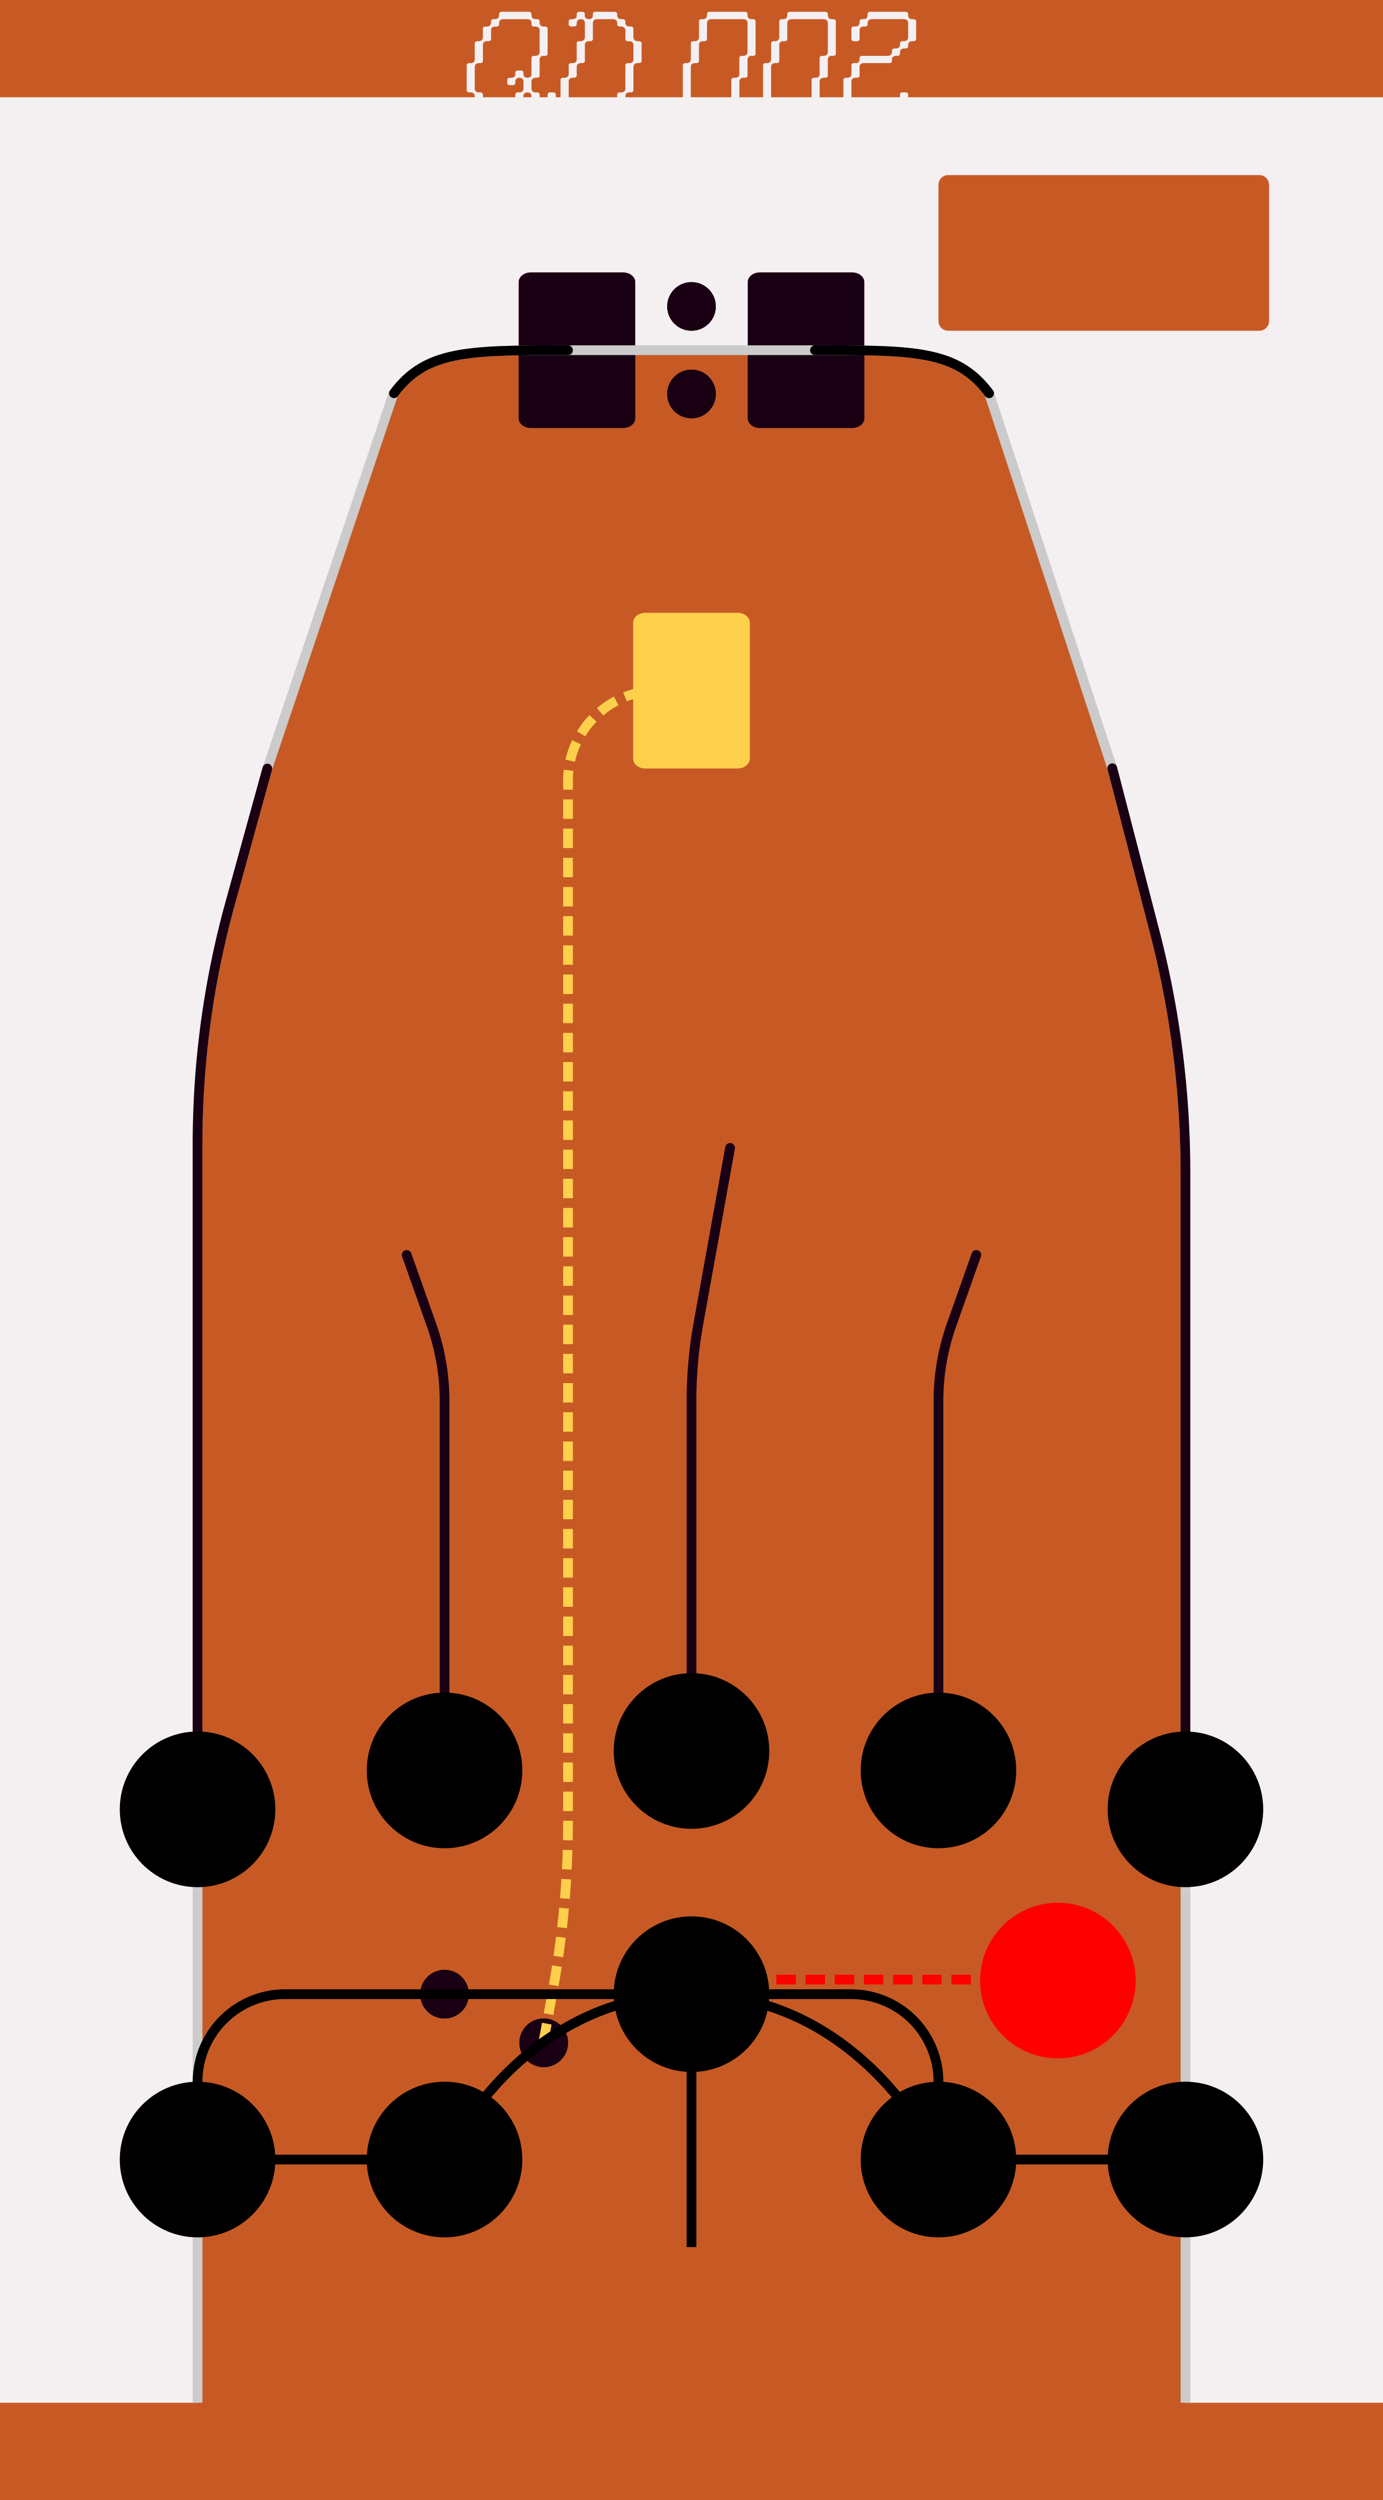 <?xml version="1.0" encoding="UTF-8" standalone="no"?>
<!-- Created with Inkscape (http://www.inkscape.org/) -->

<svg
   width="71.12mm"
   height="128.5mm"
   viewBox="0 0 71.12 128.5"
   version="1.1"
   id="svg1"
   xml:space="preserve"
   inkscape:version="1.4.2 (f4327f4, 2025-05-13)"
   sodipodi:docname="Pilfer.svg"
   xmlns:inkscape="http://www.inkscape.org/namespaces/inkscape"
   xmlns:sodipodi="http://sodipodi.sourceforge.net/DTD/sodipodi-0.dtd"
   xmlns="http://www.w3.org/2000/svg"
   xmlns:svg="http://www.w3.org/2000/svg"><rect x="0" y="0" width="71.12" height="128.5" fill="#333333" stroke="none"/><sodipodi:namedview
     id="namedview1"
     pagecolor="#ffffff"
     bordercolor="#000000"
     borderopacity="0.25"
     inkscape:showpageshadow="2"
     inkscape:pageopacity="0.0"
     inkscape:pagecheckerboard="0"
     inkscape:deskcolor="#d1d1d1"
     inkscape:document-units="mm"
     showgrid="true"
     showguides="true"
     inkscape:zoom="1.4487061"
     inkscape:cx="-60.743862"
     inkscape:cy="294.05551"
     inkscape:window-width="2560"
     inkscape:window-height="1494"
     inkscape:window-x="-11"
     inkscape:window-y="-11"
     inkscape:window-maximized="1"
     inkscape:current-layer="g17"><inkscape:grid
       id="grid1"
       units="mm"
       originx="0"
       originy="0"
       spacingx="1.27"
       spacingy="0.5"
       empcolor="#0099e5"
       empopacity="0.302"
       color="#0099e5"
       opacity="0.149"
       empspacing="4"
       enabled="true"
       visible="true" /></sodipodi:namedview><defs
     id="defs1"><rect
       x="4.8"
       y="0"
       width="71.663"
       height="36.733"
       id="rect8" /><inkscape:path-effect
       effect="fillet_chamfer"
       id="path-effect8"
       is_visible="true"
       lpeversion="1"
       nodesatellites_param="F,0,0,1,0,0.5,0,1 @ F,0,0,1,0,0.5,0,1 @ F,0,0,1,0,0.5,0,1 @ F,0,0,1,0,0.5,0,1"
       radius="0"
       unit="px"
       method="auto"
       mode="F"
       chamfer_steps="1"
       flexible="false"
       use_knot_distance="true"
       apply_no_radius="true"
       apply_with_radius="true"
       only_selected="false"
       hide_knots="false" /><rect
       x="172.8"
       y="54.803"
       width="39.304"
       height="22.677"
       id="rect5" /><inkscape:path-effect
       effect="fillet_chamfer"
       id="path-effect15"
       is_visible="true"
       lpeversion="1"
       nodesatellites_param="F,0,0,1,0,0,0,1 @ F,0,0,1,0,2,0,1 @ F,0,0,1,0,0,0,1"
       radius="0"
       unit="px"
       method="auto"
       mode="F"
       chamfer_steps="1"
       flexible="false"
       use_knot_distance="true"
       apply_no_radius="true"
       apply_with_radius="true"
       only_selected="false"
       hide_knots="false" /><inkscape:path-effect
       effect="fillet_chamfer"
       id="path-effect11"
       is_visible="true"
       lpeversion="1"
       nodesatellites_param="F,0,0,1,0,0,0,1 @ F,0,0,1,0,4.358,0,1 @ F,0,0,1,0,3.073,0,1 @ F,0,0,1,0,4.5,0,1 @ F,0,0,1,0,4.62,0,1 @ F,0,0,1,0,0,0,1"
       radius="0"
       unit="px"
       method="auto"
       mode="F"
       chamfer_steps="1"
       flexible="false"
       use_knot_distance="true"
       apply_no_radius="true"
       apply_with_radius="true"
       only_selected="false"
       hide_knots="false" /><inkscape:path-effect
       effect="fillet_chamfer"
       id="path-effect10"
       is_visible="true"
       lpeversion="1"
       nodesatellites_param="F,0,0,1,0,0,0,1 @ F,0,0,1,0,0,0,1 @ F,0,0,1,0,0,0,1 @ F,0,0,1,0,5.5,0,1 @ F,0,0,1,0,0,0,1 @ F,0,0,1,0,0,0,1"
       radius="0"
       unit="px"
       method="auto"
       mode="F"
       chamfer_steps="1"
       flexible="false"
       use_knot_distance="true"
       apply_no_radius="true"
       apply_with_radius="true"
       only_selected="false"
       hide_knots="false" /><inkscape:path-effect
       effect="fillet_chamfer"
       id="path-effect9"
       is_visible="true"
       lpeversion="1"
       nodesatellites_param="F,0,0,1,0,0,0,1 @ F,0,0,1,0,0,0,1 @ F,0,0,1,0,0,0,1 @ F,0,0,1,0,0,0,1 @ F,0,0,1,0,3.81,0,1 @ F,0,0,1,0,0,0,1"
       radius="0"
       unit="px"
       method="auto"
       mode="F"
       chamfer_steps="1"
       flexible="false"
       use_knot_distance="true"
       apply_no_radius="true"
       apply_with_radius="true"
       only_selected="false"
       hide_knots="false" /><inkscape:path-effect
       effect="fillet_chamfer"
       id="path-effect7"
       is_visible="true"
       lpeversion="1"
       nodesatellites_param="F,0,0,1,0,0.625,0,1 @ F,0,0,1,0,0.625,0,1 @ F,0,0,1,0,0.625,0,1 @ F,0,0,1,0,0.625,0,1"
       radius="0"
       unit="px"
       method="auto"
       mode="F"
       chamfer_steps="1"
       flexible="false"
       use_knot_distance="true"
       apply_no_radius="true"
       apply_with_radius="true"
       only_selected="false"
       hide_knots="false" /><inkscape:path-effect
       effect="fillet_chamfer"
       id="path-effect6"
       is_visible="true"
       lpeversion="1"
       nodesatellites_param="F,0,0,1,0,0.625,0,1 @ F,0,0,1,0,0.625,0,1 @ F,0,0,1,0,0.625,0,1 @ F,0,0,1,0,0.625,0,1"
       radius="0"
       unit="px"
       method="auto"
       mode="F"
       chamfer_steps="1"
       flexible="false"
       use_knot_distance="true"
       apply_no_radius="true"
       apply_with_radius="true"
       only_selected="false"
       hide_knots="false" /><inkscape:path-effect
       effect="fillet_chamfer"
       id="path-effect5"
       is_visible="true"
       lpeversion="1"
       nodesatellites_param="F,0,0,1,0,0.625,0,1 @ F,0,0,1,0,0.625,0,1 @ F,0,0,1,0,0.637,0,1 @ F,0,0,1,0,0.625,0,1"
       radius="0"
       unit="px"
       method="auto"
       mode="F"
       chamfer_steps="1"
       flexible="false"
       use_knot_distance="true"
       apply_no_radius="true"
       apply_with_radius="true"
       only_selected="false"
       hide_knots="false" /><inkscape:path-effect
       effect="fillet_chamfer"
       id="path-effect14"
       is_visible="true"
       lpeversion="1"
       nodesatellites_param="F,0,0,1,0,0,0,1 @ F,0,0,1,0,6.292,0,1 @ F,0,0,1,0,0,0,1"
       radius="0"
       unit="px"
       method="auto"
       mode="F"
       chamfer_steps="1"
       flexible="false"
       use_knot_distance="true"
       apply_no_radius="true"
       apply_with_radius="true"
       only_selected="false"
       hide_knots="false" /><inkscape:path-effect
       effect="fillet_chamfer"
       id="path-effect13"
       is_visible="true"
       lpeversion="1"
       nodesatellites_param="F,0,0,1,0,0,0,1 @ F,0,0,1,0,2,0,1 @ F,0,0,1,0,0,0,1"
       radius="0"
       unit="px"
       method="auto"
       mode="F"
       chamfer_steps="1"
       flexible="false"
       use_knot_distance="true"
       apply_no_radius="true"
       apply_with_radius="true"
       only_selected="false"
       hide_knots="false" /><inkscape:path-effect
       effect="fillet_chamfer"
       id="path-effect12"
       is_visible="true"
       lpeversion="1"
       nodesatellites_param="F,0,0,1,0,0,0,1 @ F,0,0,1,0,4.5,0,1 @ F,0,0,1,0,4.5,0,1 @ F,0,0,1,0,0,0,1"
       radius="0"
       unit="px"
       method="auto"
       mode="F"
       chamfer_steps="1"
       flexible="false"
       use_knot_distance="true"
       apply_no_radius="true"
       apply_with_radius="true"
       only_selected="false"
       hide_knots="false" /><rect
       x="0"
       y="0.019"
       width="93.125"
       height="19.116"
       id="rect10" /><rect
       x="4.198"
       y="67.617"
       width="46.579"
       height="16.471"
       id="rect7" /><linearGradient
       id="linearGradient4"
       x1="0"
       y1="0"
       x2="1"
       y2="0"
       gradientUnits="userSpaceOnUse"
       gradientTransform="matrix(0,-1.557,-1.557,0,20.985,4.14)"><stop
         offset="0.205"
         style="stop-color:#cee6e8;stop-opacity:1;"
         id="stop3" /><stop
         offset="0.499"
         style="stop-color:#6fc3ee;stop-opacity:0;"
         id="stop4" /></linearGradient><linearGradient
       id="_Linear1"
       x1="0"
       y1="0"
       x2="1"
       y2="0"
       gradientUnits="userSpaceOnUse"
       gradientTransform="matrix(0,-1.557,-1.557,0,4.368,127.656)"
       spreadMethod="pad"><stop
         offset="0"
         style="stop-color:#eed26f;stop-opacity:1"
         id="stop93" /><stop
         offset="1"
         style="stop-color:#eed26f;stop-opacity:0"
         id="stop94" /></linearGradient><linearGradient
       id="_Linear2"
       x1="4.9920942e-08"
       y1="0"
       x2="1"
       y2="5.5511151e-17"
       gradientUnits="userSpaceOnUse"
       gradientTransform="matrix(0,1.557,-1.557,0,4.368,124.541)"><stop
         offset="0"
         style="stop-color:#cba55c;stop-opacity:1"
         id="stop95" /><stop
         offset="1"
         style="stop-color:#cba55c;stop-opacity:0"
         id="stop96" /></linearGradient><linearGradient
       id="_Linear3"
       x1="0"
       y1="0"
       x2="1"
       y2="0"
       gradientUnits="userSpaceOnUse"
       gradientTransform="matrix(0,-3.115,3.115,0,2.583,127.653)"><stop
         offset="0"
         style="stop-color:#c0bdb7;stop-opacity:1"
         id="stop97" /><stop
         offset="1"
         style="stop-color:#bab4a9;stop-opacity:1"
         id="stop98" /></linearGradient><linearGradient
       id="_Linear4"
       x1="0"
       y1="0"
       x2="1"
       y2="0"
       gradientUnits="userSpaceOnUse"
       gradientTransform="matrix(0,-1.557,-1.557,0,20.985,4.14)"><stop
         offset="0"
         style="stop-color:#cee6e8;stop-opacity:1;"
         id="stop99" /><stop
         offset="1"
         style="stop-color:#6fc3ee;stop-opacity:0;"
         id="stop100" /></linearGradient><linearGradient
       id="_Linear5"
       x1="0"
       y1="0"
       x2="1"
       y2="0"
       gradientUnits="userSpaceOnUse"
       gradientTransform="matrix(0,1.557,-1.557,0,20.985,1.025)"><stop
         offset="0"
         style="stop-color:#619aa1;stop-opacity:1;"
         id="stop101" /><stop
         offset="1"
         style="stop-color:#5ca4cb;stop-opacity:0;"
         id="stop102" /></linearGradient><linearGradient
       id="_Linear6"
       x1="0"
       y1="0"
       x2="1"
       y2="0"
       gradientUnits="userSpaceOnUse"
       gradientTransform="matrix(0,-3.115,3.115,0,22.811,4.14)"><stop
         offset="0"
         style="stop-color:#c0bdb7;stop-opacity:1"
         id="stop103" /><stop
         offset="1"
         style="stop-color:#bab4a9;stop-opacity:1"
         id="stop104" /></linearGradient><inkscape:path-effect
       effect="fillet_chamfer"
       id="path-effect14-2"
       is_visible="true"
       lpeversion="1"
       nodesatellites_param="F,0,0,1,0,0,0,1 @ F,0,0,1,0,6.292,0,1 @ F,0,0,1,0,0,0,1"
       radius="0"
       unit="px"
       method="auto"
       mode="F"
       chamfer_steps="1"
       flexible="false"
       use_knot_distance="true"
       apply_no_radius="true"
       apply_with_radius="true"
       only_selected="false"
       hide_knots="false" /><inkscape:path-effect
       effect="fillet_chamfer"
       id="path-effect13-0"
       is_visible="true"
       lpeversion="1"
       nodesatellites_param="F,0,0,1,0,0,0,1 @ F,0,0,1,0,2,0,1 @ F,0,0,1,0,0,0,1"
       radius="0"
       unit="px"
       method="auto"
       mode="F"
       chamfer_steps="1"
       flexible="false"
       use_knot_distance="true"
       apply_no_radius="true"
       apply_with_radius="true"
       only_selected="false"
       hide_knots="false" /><inkscape:path-effect
       effect="fillet_chamfer"
       id="path-effect14-2-1"
       is_visible="true"
       lpeversion="1"
       nodesatellites_param="F,0,0,1,0,0,0,1 @ F,0,0,1,0,6.292,0,1 @ F,0,0,1,0,0,0,1"
       radius="0"
       unit="px"
       method="auto"
       mode="F"
       chamfer_steps="1"
       flexible="false"
       use_knot_distance="true"
       apply_no_radius="true"
       apply_with_radius="true"
       only_selected="false"
       hide_knots="false" /><inkscape:path-effect
       effect="fillet_chamfer"
       id="path-effect14-4"
       is_visible="true"
       lpeversion="1"
       nodesatellites_param="F,0,0,1,0,0,0,1 @ F,0,0,1,0,6.292,0,1 @ F,0,0,1,0,0,0,1"
       radius="0"
       unit="px"
       method="auto"
       mode="F"
       chamfer_steps="1"
       flexible="false"
       use_knot_distance="true"
       apply_no_radius="true"
       apply_with_radius="true"
       only_selected="false"
       hide_knots="false" /></defs><rect
     x="-1.7480833e-06"
     y="8.8817842e-16"
     width="71.12"
     height="128.5"
     style="clip-rule:evenodd;display:inline;opacity:1;fill:#f26621;fill-opacity:0.774;fill-rule:evenodd;stroke-width:0.615;stroke-linejoin:bevel;stroke-miterlimit:1.5;stroke-dasharray:none"
     id="rect3"
     sodipodi:insensitive="true" /><g
     id="g17"
     inkscape:label="Switch"
     style="display:inline"
     transform="matrix(1,0,0,0.8,-1.4210772e-6,6.8)"><path
       id="rect4"
       d="m 27.295,9 h 4.75 A 0.625,0.625 45 0 1 32.67,9.625 v 8.75 a 0.625,0.625 135 0 1 -0.625,0.625 H 27.295 A 0.625,0.625 45 0 1 26.67,18.375 v -8.75 a 0.625,0.625 135 0 1 0.625,-0.625 z"
       style="fill:#190013;fill-opacity:1;stroke:none;stroke-width:0.046;paint-order:markers fill stroke" /><path
       id="rect4-5"
       d="m 33.185,30.875 h 4.75 a 0.625,0.625 45 0 1 0.625,0.625 v 8.738 A 0.637,0.637 135 0 1 37.923,40.875 h -4.738 a 0.625,0.625 45 0 1 -0.625,-0.625 V 31.5 a 0.625,0.625 135 0 1 0.625,-0.625 z"
       style="display:inline;fill:#fdd04b;fill-opacity:1;stroke:none;stroke-width:0.046;paint-order:markers fill stroke" /><path
       id="rect4-8"
       d="m 39.075,9 h 4.75 A 0.625,0.625 45 0 1 44.45,9.625 v 8.75 a 0.625,0.625 135 0 1 -0.625,0.625 H 39.075 A 0.625,0.625 45 0 1 38.45,18.375 v -8.75 a 0.625,0.625 135 0 1 0.625,-0.625 z"
       style="fill:#190013;fill-opacity:1;stroke:none;stroke-width:0.046;paint-order:markers fill stroke" /></g><g
     inkscape:groupmode="layer"
     id="layer2"
     inkscape:label="Guidelines"
     sodipodi:insensitive="true"
     style="display:none"><rect
       style="fill:none;fill-opacity:1;stroke:#000000;stroke-width:0.163;stroke-dasharray:none;stroke-opacity:1;paint-order:markers fill stroke"
       id="rect2"
       width="66.04"
       height="114.5"
       x="2.54"
       y="7"
       inkscape:label="Outer Border" /><rect
       style="fill:none;fill-opacity:1;stroke:#000000;stroke-width:0.154;stroke-dasharray:none;stroke-opacity:1;paint-order:markers fill stroke"
       id="rect1"
       width="60.961"
       height="110.5"
       x="5.079"
       y="9"
       inkscape:label="Inner Border" /></g><path
     style="font-size:18.667px;font-family:Voxel;-inkscape-font-specification:Voxel;white-space:pre;fill:#f4eff1;stroke-width:0.735;stroke-dasharray:1.469, 0.735;paint-order:markers fill stroke;fill-opacity:1"
     d="m 26.498,4.858 v 0.097 c 0,0.007 0,0.021 0,0.028 -0.031,0.09 -0.061,0.117 -0.16,0.138 -0.008,0.007 -0.023,0.007 -0.031,0.007 h -0.221 -0.42 -0.412 -0.229 c -0.008,0 -0.023,0 -0.031,-0.007 -0.099,-0.021 -0.13,-0.048 -0.153,-0.138 -0.008,-0.007 -0.008,-0.021 -0.008,-0.028 v -0.097 c 0,-0.055 -0.053,-0.11 -0.122,-0.11 h -0.099 c -0.015,0 -0.023,0 -0.038,0 -0.092,-0.028 -0.122,-0.055 -0.153,-0.138 0,-0.014 -0.008,-0.021 -0.008,-0.035 V 4.375 3.996 3.623 3.423 c 0,-0.014 0.008,-0.021 0.008,-0.035 0.031,-0.09 0.061,-0.117 0.176,-0.145 0,0 0,0 0,0 h 0.114 c 0.069,0 0.122,-0.048 0.122,-0.11 V 2.871 2.491 2.291 c 0,-0.014 0,-0.021 0.008,-0.028 0.023,-0.09 0.053,-0.117 0.153,-0.145 0.008,0 0.023,0 0.031,0 H 25.131 c 0.061,0 0.122,-0.048 0.122,-0.11 V 1.739 1.539 c 0,-0.014 0,-0.021 0,-0.035 0.031,-0.09 0.061,-0.11 0.176,-0.138 0,0 0,0 0,0 h 0.114 c 0.069,0 0.122,-0.055 0.122,-0.11 v -0.097 c 0,-0.007 0,-0.021 0.008,-0.028 0.031,-0.097 0.061,-0.117 0.168,-0.145 0,0 0,0 0,0 h 0.244 0.412 0.42 0.237 c 0,0 0,0 0,0 0.114,0.028 0.145,0.048 0.176,0.145 0,0.007 0,0.021 0,0.028 v 0.097 c 0,0.055 0.053,0.11 0.122,0.11 h 0.122 c 0,0 0,0 0,0 0.107,0.028 0.137,0.048 0.168,0.138 0.008,0.014 0.008,0.021 0.008,0.035 v 0.2 0.38 0.373 0.2 c 0,0.014 0,0.021 -0.008,0.035 -0.031,0.09 -0.053,0.11 -0.153,0.138 -0.008,0.007 -0.023,0.007 -0.031,0.007 h -0.107 c -0.069,0 -0.122,0.048 -0.122,0.11 v 0.262 0.38 0.2 c 0,0.014 0,0.021 0,0.035 -0.031,0.09 -0.061,0.11 -0.176,0.138 0,0 0,0 0,0 h -0.061 c 0,0 0,0 0,0 -0.114,-0.028 -0.145,-0.048 -0.176,-0.138 0,-0.014 0,-0.021 0,-0.035 v -0.09 c 0,-0.062 -0.053,-0.11 -0.122,-0.11 H 26.62 c -0.069,0 -0.122,0.048 -0.122,0.11 v 0.09 c 0,0.014 0,0.021 0,0.035 -0.031,0.09 -0.061,0.11 -0.176,0.138 0,0 0,0 0,0 h -0.114 c -0.069,0 -0.122,0.048 -0.122,0.11 v 0.159 c 0,0.062 0.053,0.11 0.122,0.11 h 0.168 c 0.069,0 0.122,-0.048 0.122,-0.11 v -0.09 c 0,-0.014 0,-0.021 0.008,-0.035 0.031,-0.09 0.053,-0.11 0.153,-0.138 0.008,0 0.023,-0.007 0.038,-0.007 h 0.023 c 0.015,0 0.023,0.007 0.038,0.007 0.099,0.028 0.122,0.048 0.153,0.138 0.008,0.014 0.008,0.021 0.008,0.035 V 4.375 4.575 c 0,0.014 0,0.021 -0.008,0.035 -0.031,0.083 -0.053,0.11 -0.153,0.138 -0.015,0 -0.023,0 -0.038,0 h -0.099 c -0.069,0 -0.122,0.055 -0.122,0.11 z m 1.664,0.124 c -0.031,0.09 -0.061,0.117 -0.153,0.138 -0.015,0.007 -0.023,0.007 -0.038,0.007 h -0.031 c -0.008,0 -0.023,0 -0.031,-0.007 -0.099,-0.021 -0.13,-0.048 -0.16,-0.138 0,-0.007 0,-0.021 0,-0.028 v -0.097 c 0,-0.055 -0.053,-0.11 -0.122,-0.11 h -0.099 c -0.015,0 -0.023,0 -0.038,0 -0.099,-0.028 -0.122,-0.055 -0.153,-0.138 0,-0.014 -0.008,-0.021 -0.008,-0.035 V 4.375 4.175 c 0,-0.014 0.008,-0.021 0.008,-0.035 0.031,-0.09 0.053,-0.11 0.153,-0.138 0.015,0 0.023,-0.007 0.038,-0.007 h 0.099 c 0.069,0 0.122,-0.048 0.122,-0.104 V 3.623 3.244 3.043 c 0,-0.007 0,-0.021 0,-0.028 0.031,-0.09 0.061,-0.117 0.16,-0.145 0.008,0 0.023,0 0.031,0 h 0.107 c 0.061,0 0.114,-0.048 0.114,-0.11 V 2.491 2.119 1.739 1.47 c 0,-0.055 -0.053,-0.104 -0.114,-0.104 h -0.107 c -0.008,0 -0.023,-0.007 -0.031,-0.007 -0.099,-0.028 -0.13,-0.055 -0.16,-0.138 0,-0.014 0,-0.021 0,-0.035 v -0.09 c 0,-0.062 -0.053,-0.11 -0.122,-0.11 h -0.099 c -0.015,0 -0.023,0 -0.038,-0.007 -0.099,-0.021 -0.122,-0.048 -0.153,-0.138 0,-0.007 -0.008,-0.021 -0.008,-0.028 v -0.097 c 0,-0.055 -0.053,-0.11 -0.122,-0.11 h -0.29 -0.42 -0.412 -0.298 c -0.069,0 -0.122,0.055 -0.122,0.11 v 0.097 c 0,0.007 0,0.021 -0.008,0.028 -0.023,0.09 -0.053,0.117 -0.153,0.138 -0.008,0.007 -0.023,0.007 -0.031,0.007 h -0.107 c -0.061,0 -0.114,0.048 -0.114,0.11 v 0.09 c 0,0.014 -0.008,0.021 -0.008,0.035 -0.031,0.083 -0.053,0.11 -0.153,0.138 -0.015,0 -0.023,0.007 -0.038,0.007 h -0.099 c -0.069,0 -0.122,0.048 -0.122,0.104 v 0.269 0.2 c 0,0.014 0,0.021 -0.008,0.035 -0.031,0.09 -0.053,0.117 -0.168,0.145 0,0 0,0 0,0 h -0.122 c -0.061,0 -0.122,0.048 -0.122,0.11 V 2.491 2.871 3.071 c 0,0.007 0,0.021 0,0.028 -0.031,0.09 -0.061,0.117 -0.153,0.145 -0.015,0 -0.023,0 -0.038,0 h -0.099 c -0.069,0 -0.122,0.048 -0.122,0.11 v 0.269 0.373 0.38 0.269 c 0,0.055 0.053,0.104 0.122,0.104 h 0.099 c 0.015,0 0.023,0.007 0.038,0.007 0.092,0.028 0.122,0.055 0.153,0.138 0,0.014 0,0.021 0,0.035 v 0.09 c 0,0.062 0.061,0.11 0.122,0.11 h 0.122 c 0,0 0,0 0,0 0.114,0.028 0.137,0.048 0.168,0.145 0.008,0.007 0.008,0.021 0.008,0.028 v 0.097 c 0,0.055 0.053,0.11 0.122,0.11 h 0.298 0.412 0.42 0.29 c 0.069,0 0.122,-0.055 0.122,-0.11 v -0.097 c 0,-0.007 0,-0.021 0.008,-0.028 0.031,-0.09 0.053,-0.117 0.153,-0.138 0.015,-0.007 0.023,-0.007 0.038,-0.007 h 0.099 c 0.069,0 0.122,-0.048 0.122,-0.11 V 4.927 c 0,-0.014 0,-0.021 0,-0.035 0.031,-0.083 0.061,-0.11 0.16,-0.138 0.008,0 0.023,-0.007 0.031,-0.007 h 0.031 c 0.008,0 0.023,0.007 0.031,0.007 0.099,0.028 0.13,0.055 0.16,0.138 0,0.014 0,0.021 0,0.035 v 0.09 c 0,0.062 0.053,0.11 0.122,0.11 h 0.107 c 0.008,0 0.023,0 0.031,0.007 0.099,0.021 0.122,0.048 0.153,0.138 0.008,0.007 0.008,0.021 0.008,0.028 v 0.097 c 0,0.055 0.053,0.11 0.122,0.11 h 0.176 c 0.061,0 0.114,-0.055 0.114,-0.11 v -0.097 c 0,-0.007 0.008,-0.021 0.008,-0.028 0.031,-0.09 0.053,-0.117 0.153,-0.138 0.015,-0.007 0.023,-0.007 0.038,-0.007 h 0.099 c 0.069,0 0.122,-0.048 0.122,-0.11 V 4.858 c 0,-0.055 -0.053,-0.11 -0.122,-0.11 h -0.176 c -0.069,0 -0.122,0.055 -0.122,0.11 v 0.097 c 0,0.007 0,0.021 0,0.028 z m 3.999,-0.987 v 0.38 0.2 c 0,0.014 -0.008,0.021 -0.008,0.035 -0.031,0.083 -0.061,0.11 -0.153,0.138 -0.015,0 -0.023,0 -0.038,0 h -0.099 c -0.069,0 -0.122,0.048 -0.122,0.11 V 4.955 c 0,0.007 0,0.021 -0.008,0.028 -0.023,0.09 -0.053,0.117 -0.153,0.138 -0.008,0.007 -0.023,0.007 -0.031,0.007 H 31.321 30.909 30.489 30.077 29.657 29.436 c -0.008,0 -0.023,0 -0.031,-0.007 -0.099,-0.021 -0.13,-0.048 -0.16,-0.138 0,-0.007 0,-0.021 0,-0.028 V 4.748 4.375 4.175 c 0,-0.014 0,-0.021 0,-0.035 0.031,-0.09 0.061,-0.11 0.16,-0.138 0.008,0 0.023,-0.007 0.031,-0.007 h 0.099 c 0.069,0 0.122,-0.048 0.122,-0.11 V 3.623 3.423 c 0,-0.014 0,-0.028 0.008,-0.035 0.031,-0.09 0.053,-0.11 0.153,-0.138 0.015,-0.007 0.023,-0.007 0.038,-0.007 h 0.099 c 0.069,0 0.122,-0.048 0.122,-0.11 V 2.871 2.491 2.291 c 0,-0.014 0,-0.021 0,-0.035 0.031,-0.083 0.061,-0.11 0.16,-0.138 0.008,0 0.023,0 0.031,0 h 0.107 c 0.061,0 0.114,-0.055 0.114,-0.11 V 1.739 1.36 1.16 c 0,-0.007 0.008,-0.021 0.008,-0.028 0.031,-0.097 0.061,-0.117 0.168,-0.145 0,0 0,0 0,0 h 0.244 0.412 0.244 c 0,0 0,0 0,0 0.114,0.028 0.137,0.048 0.168,0.145 0.008,0.007 0.008,0.021 0.008,0.028 v 0.097 c 0,0.055 0.053,0.104 0.122,0.104 h 0.099 c 0.015,0 0.023,0.007 0.038,0.007 0.092,0.028 0.122,0.055 0.153,0.138 0,0.014 0.008,0.021 0.008,0.035 v 0.2 0.269 c 0,0.055 0.053,0.11 0.114,0.11 h 0.107 c 0.008,0 0.023,0 0.031,0 0.099,0.028 0.13,0.055 0.153,0.138 0.008,0.014 0.008,0.021 0.008,0.035 V 2.491 2.871 3.071 c 0,0.007 0,0.021 -0.008,0.028 -0.023,0.09 -0.053,0.117 -0.153,0.145 -0.008,0 -0.023,0 -0.031,0 h -0.107 c -0.061,0 -0.114,0.048 -0.114,0.11 v 0.269 z M 32.992,2.871 V 2.491 2.222 c 0,-0.055 -0.053,-0.104 -0.122,-0.104 h -0.107 c -0.008,0 -0.023,-0.007 -0.031,-0.007 -0.099,-0.028 -0.122,-0.055 -0.153,-0.138 -0.008,-0.014 -0.008,-0.021 -0.008,-0.035 V 1.739 1.47 c 0,-0.055 -0.053,-0.11 -0.122,-0.11 h -0.099 c -0.015,0 -0.023,0 -0.038,0 -0.092,-0.028 -0.122,-0.055 -0.153,-0.138 0,-0.014 0,-0.021 0,-0.035 v -0.09 c 0,-0.062 -0.061,-0.11 -0.122,-0.11 h -0.107 c -0.008,0 -0.023,0 -0.031,-0.007 -0.099,-0.028 -0.13,-0.048 -0.153,-0.138 -0.008,-0.007 -0.008,-0.021 -0.008,-0.028 v -0.097 c 0,-0.062 -0.053,-0.11 -0.122,-0.11 h -0.298 -0.412 -0.298 c -0.069,0 -0.122,0.048 -0.122,0.11 v 0.097 c 0,0.007 0,0.021 0,0.028 -0.031,0.09 -0.061,0.11 -0.153,0.138 -0.015,0.007 -0.023,0.007 -0.038,0.007 h -0.031 c -0.008,0 -0.023,0 -0.031,-0.007 -0.099,-0.028 -0.13,-0.048 -0.16,-0.138 0,-0.007 0,-0.021 0,-0.028 v -0.097 c 0,-0.062 -0.053,-0.11 -0.122,-0.11 H 29.779 c -0.069,0 -0.122,0.048 -0.122,0.11 v 0.097 c 0,0.007 0,0.021 0,0.028 -0.031,0.09 -0.061,0.11 -0.16,0.138 -0.008,0.007 -0.023,0.007 -0.031,0.007 h -0.099 c -0.069,0 -0.122,0.048 -0.122,0.11 v 0.159 c 0,0.055 0.053,0.104 0.122,0.104 h 0.168 c 0.069,0 0.122,-0.048 0.122,-0.104 v -0.097 c 0,-0.007 0,-0.021 0.008,-0.028 0.031,-0.097 0.061,-0.117 0.168,-0.145 0,0 0,0 0,0 h 0.069 c 0,0 0,0 0,0 0.107,0.028 0.137,0.048 0.168,0.145 0.008,0.007 0.008,0.021 0.008,0.028 V 1.36 1.739 1.939 c 0,0.014 0,0.021 -0.008,0.035 -0.031,0.083 -0.053,0.11 -0.153,0.138 -0.008,0 -0.023,0.007 -0.031,0.007 h -0.107 c -0.069,0 -0.122,0.048 -0.122,0.104 V 2.491 2.871 3.071 c 0,0.007 0,0.021 0,0.028 -0.031,0.09 -0.061,0.117 -0.16,0.145 -0.008,0 -0.023,0 -0.031,0 h -0.099 c -0.069,0 -0.122,0.048 -0.122,0.11 v 0.269 0.2 c 0,0.007 0,0.021 -0.008,0.028 -0.031,0.09 -0.053,0.117 -0.153,0.145 -0.015,0 -0.023,0 -0.038,0 h -0.099 c -0.069,0 -0.122,0.048 -0.122,0.11 v 0.269 0.373 0.207 c 0,0.007 0,0.021 0,0.028 -0.031,0.09 -0.061,0.117 -0.16,0.138 -0.008,0.007 -0.023,0.007 -0.031,0.007 h -0.107 c -0.061,0 -0.114,0.048 -0.114,0.11 V 5.396 c 0,0.055 0.053,0.104 0.114,0.104 h 0.176 c 0.069,0 0.122,-0.048 0.122,-0.104 V 5.3 c 0,-0.007 0,-0.021 0.008,-0.028 0.031,-0.097 0.061,-0.117 0.168,-0.145 0,0 0,0 0,0 h 0.069 c 0,0 0,0 0,0 0.107,0.028 0.137,0.048 0.168,0.145 0.008,0.007 0.008,0.021 0.008,0.028 v 0.097 c 0,0.055 0.053,0.104 0.122,0.104 h 0.29 0.42 0.412 0.42 0.412 0.298 c 0.069,0 0.122,-0.048 0.122,-0.104 V 5.3 c 0,-0.007 0,-0.021 0.008,-0.028 0.031,-0.097 0.053,-0.117 0.168,-0.145 0,0 0,0 0,0 h 0.122 c 0.061,0 0.122,-0.048 0.122,-0.11 v -0.09 c 0,-0.014 0,-0.021 0,-0.035 0.031,-0.09 0.061,-0.11 0.153,-0.138 0.015,0 0.023,-0.007 0.038,-0.007 h 0.099 c 0.069,0 0.122,-0.048 0.122,-0.104 V 4.375 3.996 3.623 3.423 c 0,-0.014 0,-0.028 0.008,-0.035 0.031,-0.09 0.053,-0.11 0.153,-0.138 0.008,-0.007 0.023,-0.007 0.031,-0.007 h 0.107 c 0.069,0 0.122,-0.048 0.122,-0.11 V 2.871 Z m 5.449,-1.132 v 0.38 0.373 0.2 c 0,0.014 0,0.021 -0.008,0.035 -0.031,0.09 -0.053,0.11 -0.153,0.138 -0.008,0 -0.023,0.007 -0.031,0.007 h -0.107 c -0.069,0 -0.122,0.048 -0.122,0.11 V 3.244 3.623 3.823 c 0,0.007 0,0.021 0,0.028 -0.031,0.09 -0.061,0.117 -0.16,0.145 -0.008,0 -0.015,0 -0.031,0 h -0.099 c -0.069,0 -0.122,0.048 -0.122,0.11 v 0.269 0.373 0.207 c 0,0.007 0,0.021 -0.008,0.028 -0.031,0.09 -0.053,0.117 -0.153,0.138 -0.008,0.007 -0.023,0.007 -0.038,0.007 h -0.221 -0.412 -0.42 -0.412 -0.229 c -0.008,0 -0.023,0 -0.031,-0.007 -0.099,-0.021 -0.13,-0.048 -0.153,-0.138 -0.008,-0.007 -0.008,-0.021 -0.008,-0.028 V 4.748 4.375 3.996 3.623 3.423 c 0,-0.014 0,-0.021 0.008,-0.035 0.023,-0.09 0.053,-0.11 0.153,-0.138 0.008,-0.007 0.023,-0.007 0.031,-0.007 h 0.107 c 0.069,0 0.122,-0.048 0.122,-0.11 V 2.871 2.491 2.291 c 0,-0.014 0,-0.021 0,-0.035 0.031,-0.083 0.061,-0.11 0.153,-0.138 0.015,0 0.023,0 0.038,0 h 0.099 c 0.069,0 0.122,-0.055 0.122,-0.11 V 1.739 1.36 1.16 c 0,-0.007 0,-0.021 0.008,-0.028 0.031,-0.09 0.053,-0.117 0.153,-0.138 0.008,-0.007 0.023,-0.007 0.031,-0.007 h 0.229 0.412 0.42 0.412 0.229 c 0.008,0 0.023,0 0.031,0.007 0.099,0.021 0.122,0.048 0.153,0.138 0.008,0.007 0.008,0.021 0.008,0.028 v 0.2 z m 0.16,-0.759 c -0.099,-0.021 -0.13,-0.048 -0.153,-0.138 -0.008,-0.007 -0.008,-0.021 -0.008,-0.028 v -0.097 c 0,-0.062 -0.053,-0.11 -0.122,-0.11 h -0.298 -0.412 -0.42 -0.412 -0.298 c -0.069,0 -0.122,0.048 -0.122,0.11 v 0.097 c 0,0.007 0,0.021 -0.008,0.028 -0.023,0.097 -0.053,0.117 -0.168,0.145 0,0 0,0 0,0 H 36.06 c -0.061,0 -0.114,0.048 -0.114,0.11 v 0.262 0.38 0.2 c 0,0.014 -0.008,0.021 -0.008,0.035 -0.031,0.09 -0.061,0.117 -0.176,0.145 0,0 0,0 0,0 h -0.114 c -0.069,0 -0.122,0.048 -0.122,0.104 v 0.269 0.38 0.2 c 0,0.007 0,0.021 -0.008,0.028 -0.031,0.097 -0.053,0.117 -0.168,0.145 0,0 0,0 0,0 h -0.122 c -0.061,0 -0.114,0.048 -0.114,0.11 v 0.269 0.373 0.38 0.373 0.269 c 0,0.062 0.053,0.11 0.114,0.11 h 0.122 c 0,0 0,0 0,0 0.114,0.028 0.137,0.048 0.168,0.145 0.008,0.007 0.008,0.021 0.008,0.028 v 0.097 c 0,0.055 0.053,0.104 0.122,0.104 h 0.298 0.412 0.42 0.412 0.298 c 0.069,0 0.122,-0.048 0.122,-0.104 v -0.097 c 0,-0.007 0,-0.021 0,-0.028 0.031,-0.097 0.061,-0.117 0.176,-0.145 0,0 0,0 0,0 h 0.114 c 0.069,0 0.122,-0.048 0.122,-0.11 V 4.748 4.375 4.175 c 0,-0.014 0.008,-0.021 0.008,-0.035 0.031,-0.09 0.053,-0.11 0.153,-0.138 0.015,0 0.023,-0.007 0.038,-0.007 h 0.099 c 0.069,0 0.122,-0.048 0.122,-0.11 V 3.623 3.244 3.043 c 0,-0.014 0,-0.021 0.008,-0.028 0.023,-0.09 0.053,-0.117 0.153,-0.145 0.008,0 0.023,0 0.031,0 h 0.107 c 0.061,0 0.114,-0.048 0.114,-0.11 V 2.491 2.119 1.739 1.36 1.098 c 0,-0.062 -0.053,-0.11 -0.114,-0.11 h -0.107 c -0.008,0 -0.023,0 -0.031,-0.007 z m 3.969,0.759 v 0.38 0.373 0.2 c 0,0.014 0,0.021 -0.008,0.035 -0.031,0.09 -0.053,0.11 -0.153,0.138 -0.008,0 -0.023,0.007 -0.031,0.007 h -0.107 c -0.069,0 -0.122,0.048 -0.122,0.11 V 3.244 3.623 3.823 c 0,0.007 0,0.021 0,0.028 -0.031,0.09 -0.061,0.117 -0.16,0.145 -0.008,0 -0.015,0 -0.031,0 h -0.099 c -0.069,0 -0.122,0.048 -0.122,0.11 v 0.269 0.373 0.207 c 0,0.007 0,0.021 -0.008,0.028 -0.031,0.09 -0.053,0.117 -0.153,0.138 -0.008,0.007 -0.023,0.007 -0.038,0.007 h -0.221 -0.412 -0.42 -0.412 -0.229 c -0.008,0 -0.023,0 -0.031,-0.007 -0.099,-0.021 -0.13,-0.048 -0.153,-0.138 -0.008,-0.007 -0.008,-0.021 -0.008,-0.028 V 4.748 4.375 3.996 3.623 3.423 c 0,-0.014 0,-0.021 0.008,-0.035 0.023,-0.09 0.053,-0.11 0.153,-0.138 0.008,-0.007 0.023,-0.007 0.031,-0.007 h 0.107 c 0.069,0 0.122,-0.048 0.122,-0.11 V 2.871 2.491 2.291 c 0,-0.014 0,-0.021 0,-0.035 0.031,-0.083 0.061,-0.11 0.153,-0.138 0.015,0 0.023,0 0.038,0 h 0.099 c 0.069,0 0.122,-0.055 0.122,-0.11 V 1.739 1.36 1.16 c 0,-0.007 0,-0.021 0.008,-0.028 0.031,-0.09 0.053,-0.117 0.153,-0.138 0.008,-0.007 0.023,-0.007 0.031,-0.007 h 0.229 0.412 0.42 0.412 0.229 c 0.008,0 0.023,0 0.031,0.007 0.099,0.021 0.122,0.048 0.153,0.138 0.008,0.007 0.008,0.021 0.008,0.028 v 0.2 z m 0.16,-0.759 c -0.099,-0.021 -0.13,-0.048 -0.153,-0.138 -0.008,-0.007 -0.008,-0.021 -0.008,-0.028 v -0.097 c 0,-0.062 -0.053,-0.11 -0.122,-0.11 h -0.298 -0.412 -0.42 -0.412 -0.298 c -0.069,0 -0.122,0.048 -0.122,0.11 v 0.097 c 0,0.007 0,0.021 -0.008,0.028 -0.023,0.097 -0.053,0.117 -0.168,0.145 0,0 0,0 0,0 h -0.122 c -0.061,0 -0.114,0.048 -0.114,0.11 v 0.262 0.38 0.2 c 0,0.014 -0.008,0.021 -0.008,0.035 -0.031,0.09 -0.061,0.117 -0.176,0.145 0,0 0,0 0,0 h -0.114 c -0.069,0 -0.122,0.048 -0.122,0.104 v 0.269 0.38 0.2 c 0,0.007 0,0.021 -0.008,0.028 -0.031,0.097 -0.053,0.117 -0.168,0.145 0,0 0,0 0,0 h -0.122 c -0.061,0 -0.114,0.048 -0.114,0.11 v 0.269 0.373 0.38 0.373 0.269 c 0,0.062 0.053,0.11 0.114,0.11 h 0.122 c 0,0 0,0 0,0 0.114,0.028 0.137,0.048 0.168,0.145 0.008,0.007 0.008,0.021 0.008,0.028 v 0.097 c 0,0.055 0.053,0.104 0.122,0.104 h 0.298 0.412 0.42 0.412 0.298 c 0.069,0 0.122,-0.048 0.122,-0.104 v -0.097 c 0,-0.007 0,-0.021 0,-0.028 0.031,-0.097 0.061,-0.117 0.176,-0.145 0,0 0,0 0,0 h 0.114 c 0.069,0 0.122,-0.048 0.122,-0.11 V 4.748 4.375 4.175 c 0,-0.014 0.008,-0.021 0.008,-0.035 0.031,-0.09 0.053,-0.11 0.153,-0.138 0.015,0 0.023,-0.007 0.038,-0.007 h 0.099 c 0.069,0 0.122,-0.048 0.122,-0.11 V 3.623 3.244 3.043 c 0,-0.014 0,-0.021 0.008,-0.028 0.023,-0.09 0.053,-0.117 0.153,-0.145 0.008,0 0.023,0 0.031,0 h 0.107 c 0.061,0 0.114,-0.048 0.114,-0.11 V 2.491 2.119 1.739 1.36 1.098 c 0,-0.062 -0.053,-0.11 -0.114,-0.11 H 42.761 c -0.008,0 -0.023,0 -0.031,-0.007 z m 3.969,-0.166 v -0.097 c 0,-0.055 -0.053,-0.11 -0.122,-0.11 h -0.298 -0.412 -0.42 -0.412 -0.298 c -0.069,0 -0.122,0.055 -0.122,0.11 v 0.097 c 0,0.007 0,0.021 -0.008,0.028 -0.023,0.09 -0.053,0.117 -0.153,0.138 -0.008,0.007 -0.023,0.007 -0.031,0.007 H 44.318 c -0.061,0 -0.114,0.048 -0.114,0.11 v 0.09 c 0,0.014 -0.008,0.021 -0.008,0.035 -0.031,0.083 -0.053,0.11 -0.153,0.138 -0.015,0 -0.023,0 -0.038,0 h -0.099 c -0.069,0 -0.122,0.055 -0.122,0.11 v 0.269 0.269 c 0,0.055 0.053,0.11 0.122,0.11 h 0.176 c 0.069,0 0.122,-0.055 0.122,-0.11 V 1.739 1.539 c 0,-0.014 0,-0.021 0,-0.035 0.031,-0.083 0.061,-0.11 0.153,-0.138 0.015,0 0.023,-0.007 0.038,-0.007 h 0.099 c 0.069,0 0.122,-0.048 0.122,-0.104 v -0.097 c 0,-0.007 0,-0.021 0.008,-0.028 0.031,-0.09 0.053,-0.117 0.153,-0.138 0.008,-0.007 0.023,-0.007 0.031,-0.007 h 0.229 0.412 0.42 0.412 0.229 c 0.008,0 0.023,0 0.031,0.007 0.099,0.021 0.122,0.048 0.153,0.138 0.008,0.007 0.008,0.021 0.008,0.028 v 0.2 0.38 0.2 c 0,0.014 0,0.021 -0.008,0.035 -0.031,0.09 -0.053,0.11 -0.153,0.138 -0.008,0 -0.023,0.007 -0.031,0.007 h -0.107 c -0.069,0 -0.122,0.048 -0.122,0.104 v 0.097 c 0,0.007 0,0.021 0,0.028 -0.031,0.09 -0.061,0.117 -0.16,0.138 -0.008,0.007 -0.015,0.007 -0.031,0.007 h -0.099 c -0.069,0 -0.122,0.048 -0.122,0.11 v 0.09 c 0,0.014 0,0.021 -0.008,0.035 -0.031,0.09 -0.053,0.11 -0.153,0.138 -0.015,0 -0.023,0.007 -0.038,0.007 h -0.221 -0.412 -0.42 -0.298 c -0.061,0 -0.114,0.048 -0.114,0.11 v 0.09 c 0,0.007 -0.008,0.021 -0.008,0.028 -0.031,0.09 -0.053,0.117 -0.153,0.145 -0.015,0 -0.023,0 -0.038,0 h -0.099 c -0.069,0 -0.122,0.048 -0.122,0.11 V 3.623 3.823 c 0,0.014 0,0.021 -0.008,0.028 -0.023,0.09 -0.053,0.117 -0.153,0.145 -0.008,0 -0.023,0 -0.031,0 h -0.107 c -0.061,0 -0.114,0.048 -0.114,0.11 V 4.375 4.748 5.127 5.396 c 0,0.055 0.053,0.104 0.114,0.104 h 0.298 0.42 0.412 0.42 0.412 0.42 0.29 c 0.069,0 0.122,-0.048 0.122,-0.104 v -0.097 c 0,-0.007 0.008,-0.021 0.008,-0.028 0.031,-0.09 0.053,-0.117 0.153,-0.138 0.015,-0.007 0.023,-0.007 0.038,-0.007 h 0.099 c 0.069,0 0.122,-0.048 0.122,-0.11 V 4.858 c 0,-0.055 -0.053,-0.11 -0.122,-0.11 h -0.176 c -0.069,0 -0.122,0.055 -0.122,0.11 v 0.097 c 0,0.007 0,0.021 0,0.028 -0.031,0.09 -0.061,0.117 -0.16,0.138 -0.008,0.007 -0.015,0.007 -0.031,0.007 h -0.221 -0.42 -0.412 -0.42 -0.412 -0.229 c -0.008,0 -0.023,0 -0.031,-0.007 -0.099,-0.021 -0.13,-0.048 -0.153,-0.138 -0.008,-0.007 -0.008,-0.021 -0.008,-0.028 V 4.748 4.375 4.175 c 0,-0.014 0,-0.021 0.008,-0.035 0.023,-0.09 0.053,-0.11 0.153,-0.138 0.008,0 0.023,-0.007 0.031,-0.007 h 0.107 c 0.069,0 0.122,-0.048 0.122,-0.11 V 3.623 3.423 c 0,-0.014 0,-0.021 0,-0.035 0.031,-0.09 0.061,-0.11 0.153,-0.138 0.015,-0.007 0.023,-0.007 0.038,-0.007 h 0.221 0.42 0.412 0.298 c 0.069,0 0.122,-0.048 0.122,-0.11 V 3.043 c 0,-0.014 0,-0.021 0,-0.028 0.031,-0.09 0.061,-0.117 0.16,-0.145 0.008,0 0.023,0 0.031,0 h 0.099 c 0.069,0 0.122,-0.048 0.122,-0.11 v -0.097 c 0,-0.007 0.008,-0.021 0.008,-0.028 0.031,-0.09 0.053,-0.11 0.153,-0.138 0.015,-0.007 0.023,-0.007 0.038,-0.007 h 0.099 c 0.069,0 0.122,-0.048 0.122,-0.11 v -0.09 c 0,-0.014 0,-0.021 0.008,-0.035 0.023,-0.083 0.053,-0.11 0.153,-0.138 0.008,0 0.023,0 0.031,0 h 0.107 c 0.061,0 0.114,-0.055 0.114,-0.11 V 1.739 1.36 1.098 c 0,-0.062 -0.053,-0.11 -0.114,-0.11 h -0.107 c -0.008,0 -0.023,0 -0.031,-0.007 -0.099,-0.021 -0.13,-0.048 -0.153,-0.138 -0.008,-0.007 -0.008,-0.021 -0.008,-0.028 z"
     id="text8"
     aria-label="QD 002" /><g
     id="g18"
     inkscape:label="Lights"
     style="display:inline"
     transform="translate(-1.4618529e-6,2.5)"
     sodipodi:insensitive="true"><circle
       style="fill:#000000;fill-opacity:1;stroke:none;stroke-width:0.021;paint-order:markers fill stroke"
       id="path4-1-2-1"
       cx="35.56"
       cy="13.25"
       r="1.25" /><circle
       style="fill:#000000;fill-opacity:1;stroke:none;stroke-width:0.021;paint-order:markers fill stroke"
       id="path4-1-2-1-8"
       cx="22.86"
       cy="100"
       r="1.25" /><circle
       style="fill:#000000;fill-opacity:1;stroke:none;stroke-width:0.021;paint-order:markers fill stroke"
       id="path4-1-2-1-8-0"
       cx="27.96"
       cy="102.5"
       r="1.25" /><circle
       style="fill:#000000;fill-opacity:1;stroke:none;stroke-width:0.021;paint-order:markers fill stroke"
       id="path4-1-2-1-9"
       cx="35.56"
       cy="17.75"
       r="1.25" /></g><path
     id="path20"
     style="display:inline;fill:#f4eff1;stroke-width:0.5;stroke-dasharray:1, 0.5;paint-order:markers fill stroke"
     d="M 35.56,5 H 0 V 123.5 h 10.16 l -0.026,-62.221 0.314,-6.53 0.956,-5.731 2.491,-9.513 6.334,-19.272 1.334,-1.216 1.918,-0.738 3.163,-0.261 h 0.026 v -3.518 c 2e-4,-0.276 0.28,-0.5 0.625,-0.5 h 4.75 c 0.345,1.03e-4 0.625,0.224 0.625,0.5 v 3.506 l 2.89,-0.006 v -1 c -0.69,3.2e-5 -1.25,-0.56 -1.25,-1.25 -2.9e-5,-0.69 0.56,-1.25 1.25,-1.25 z m -5e-5,0 v 9.5 c 0.69,-2.9e-5 1.25,0.56 1.25,1.25 2.9e-5,0.69 -0.56,1.25 -1.25,1.25 v 1 H 38.45 v -3.5 c 2e-4,-0.276 0.28,-0.5 0.625,-0.5 h 4.75 c 0.345,1.03e-4 0.625,0.224 0.625,0.5 v 3.5 l 3.163,0.261 1.917,0.738 1.334,1.216 6.334,19.272 2.491,9.513 0.956,5.731 0.314,6.53 V 123.5 L 71.12,123.5 V 5 Z m 13.196,4 h 16.008 c 0.274,-1.794e-4 0.496,0.224 0.496,0.5 v 7 c 1.25e-4,0.276 -0.222,0.5 -0.496,0.5 H 48.756 C 48.482,17 48.26,16.776 48.26,16.5 V 9.5 c -1.25e-4,-0.276 0.222,-0.5 0.496,-0.5 z" /><g
     id="g24"
     style="stroke:#cbcbcb;stroke-opacity:1"><path
       style="display:inline;fill:none;fill-opacity:1;stroke:#cbcbcb;stroke-width:0.5;stroke-linecap:round;stroke-dasharray:none;stroke-opacity:1;paint-order:markers fill stroke"
       d="m 29.21,18 c -5.132,0 -7.302,0 -8.952,2.213"
       id="path8-2"
       sodipodi:nodetypes="cc" /><path
       style="display:inline;fill:none;fill-opacity:1;stroke:#cbcbcb;stroke-width:0.5;stroke-linecap:round;stroke-dasharray:none;stroke-opacity:1;paint-order:markers fill stroke"
       d="M 50.864,20.216 C 49.214,18 47.045,18 41.91,18"
       id="path8-3-2"
       sodipodi:nodetypes="cc" /><path
       style="display:inline;fill:none;fill-opacity:1;stroke:#cbcbcb;stroke-width:0.5;stroke-linecap:butt;stroke-dasharray:none;stroke-opacity:1;paint-order:markers fill stroke"
       d="m 13.748,37.005 -1.913,6.93 A 46.432,46.432 97.717 0 0 10.16,56.292 l 5e-6,64.708"
       id="path5-1"
       sodipodi:nodetypes="ccc"
       inkscape:original-d="M 13.747762,37.004963 10.159997,49.999999 10.160002,121"
       inkscape:path-effect="#path-effect14-4"
       transform="translate(-1.4618529e-6,2.5)" /><path
       style="display:inline;fill:none;fill-opacity:1;stroke:#cbcbcb;stroke-width:0.5;stroke-linecap:butt;stroke-dasharray:none;stroke-opacity:1;paint-order:markers fill stroke"
       d="m 13.921,35.487 -2.183,8.422 a 49.354,49.354 97.265 0 0 -1.579,12.383 l 5e-5,63.208"
       id="path5-0-6"
       sodipodi:nodetypes="ccc"
       transform="matrix(-1,0,0,1,71.12,4)"
       inkscape:original-d="m 13.921423,35.487411 -3.761426,14.512588 5.5e-5,69.499761"
       inkscape:path-effect="#path-effect14-2-1" /><path
       style="fill:#f2db00;fill-opacity:1;stroke-width:0.5;stroke-dasharray:none;paint-order:markers fill stroke;stroke:#cbcbcb;stroke-opacity:1"
       d="m 50.864,20.216 6.335,19.272"
       id="path22" /><path
       style="fill:#f2db00;fill-opacity:1;stroke:#cbcbcb;stroke-width:0.5;stroke-dasharray:none;stroke-opacity:1;paint-order:markers fill stroke"
       d="M 13.748,39.505 20.23,20.233"
       id="path23" /><path
       style="fill:#f2db00;fill-opacity:1;stroke:#cbcbcb;stroke-width:0.5;stroke-linecap:butt;stroke-dasharray:none;stroke-opacity:1;paint-order:markers fill stroke"
       d="M 29.21,18 H 41.91"
       id="path24" /></g><g
     id="g20"
     inkscape:label="Lights"
     style="display:inline"
     transform="translate(-1.4618529e-6,2.5)"><circle
       style="fill:#190013;fill-opacity:1;stroke:none;stroke-width:0.021;paint-order:markers fill stroke"
       id="circle14"
       cx="35.56"
       cy="13.25"
       r="1.25" /><circle
       style="fill:#190013;fill-opacity:1;stroke:none;stroke-width:0.021;paint-order:markers fill stroke"
       id="circle15"
       cx="22.86"
       cy="100"
       r="1.25" /><circle
       style="fill:#190013;fill-opacity:1;stroke:none;stroke-width:0.021;paint-order:markers fill stroke"
       id="circle16"
       cx="27.96"
       cy="102.5"
       r="1.25" /><circle
       style="fill:#190013;fill-opacity:1;stroke:none;stroke-width:0.021;paint-order:markers fill stroke"
       id="circle17"
       cx="35.56"
       cy="17.75"
       r="1.25" /></g><g
     id="g15"
     inkscape:label="Lines"
     style="display:inline;stroke-width:0.5;stroke-dasharray:none"
     transform="translate(-1.4618529e-6,2.5)"><path
       style="fill:none;fill-opacity:1;stroke:#190013;stroke-width:0.5;stroke-linecap:round;stroke-dasharray:none;stroke-opacity:1;paint-order:markers fill stroke"
       d="m 20.914,65.003 1.279,3.612 a 11.641,11.641 80.251 0 1 0.668,3.885 v 17.5"
       id="path6"
       sodipodi:nodetypes="ccc"
       inkscape:path-effect="#path-effect13"
       inkscape:original-d="m 20.913532,65.002502 1.94647,5.497497 v 19.5"
       transform="translate(-3.1296166e-6,-3)" /><path
       style="baseline-shift:baseline;display:inline;overflow:visible;vector-effect:none;fill:#fdd04b;stroke-dasharray:1, 0.5;paint-order:markers fill stroke;enable-background:accumulate;stop-color:#000000;stop-opacity:1;opacity:1;fill-opacity:1"
       d="m 34.588,32.75 c -0.308,0.017 -0.643,-0.013 -1,0.006 l 0.027,0.5 c 0.309,-0.016 0.643,0.014 1,-0.006 z m 0.514,0 v 0.5 h 0.459 v -0.5 z m -2.035,0.061 c -0.348,0.054 -0.69,0.147 -1.018,0.275 l 0.184,0.465 c 0.293,-0.115 0.599,-0.198 0.91,-0.246 z m -1.496,0.494 c -0.312,0.163 -0.604,0.361 -0.873,0.588 l 0.322,0.381 c 0.241,-0.203 0.504,-0.38 0.783,-0.525 z M 30.312,34.252 c -0.243,0.254 -0.458,0.534 -0.641,0.834 l 0.426,0.26 c 0.164,-0.269 0.358,-0.521 0.576,-0.748 z m -0.891,1.297 c -0.15,0.318 -0.265,0.653 -0.342,0.996 l 0.486,0.109 c 0.069,-0.307 0.172,-0.608 0.307,-0.893 z m -0.43,1.512 c -0.045,0.358 -0.03,0.703 -0.031,1.029 l 0.5,0.002 c 0.001,-0.34 -0.011,-0.664 0.027,-0.969 z m -0.031,1.529 v 1 h 0.5 v -1 z m 0,1.5 v 1 h 0.5 v -1 z m 0,1.5 v 1 h 0.5 v -1 z m 0,1.5 v 1 h 0.5 v -1 z m 0,1.5 v 1 h 0.5 v -1 z m 0,1.5 v 1 h 0.5 v -1 z m 0,1.5 v 1 h 0.5 v -1 z m 0,1.5 v 1 h 0.5 v -1 z m 0,1.5 v 1 h 0.5 v -1 z m 0,1.5 v 1 h 0.5 v -1 z m 0,1.5 v 1 h 0.5 v -1 z m 0,1.5 v 1 h 0.5 v -1 z m 0,1.5 v 1 h 0.5 v -1 z m 0,1.5 v 1 h 0.5 v -1 z m 0,1.5 v 1 h 0.5 v -1 z m 0,1.5 v 1 h 0.5 v -1 z m 0,1.5 v 1 h 0.5 v -1 z m 0,1.5 v 1 h 0.5 v -1 z m 0,1.5 v 1 h 0.5 v -1 z m 0,1.5 v 1 h 0.5 v -1 z m 0,1.5 v 1 h 0.5 v -1 z m 0,1.5 v 1 h 0.5 v -1 z m 0,1.5 v 1 h 0.5 v -1 z m 0,1.5 v 1 h 0.5 v -1 z m 0,1.5 v 1 h 0.5 v -1 z m 0,1.5 v 1 h 0.5 v -1 z m 0,1.5 v 1 h 0.5 v -1 z m 0,1.5 v 1 h 0.5 v -1 z m 0,1.5 v 1 h 0.5 v -1 z m 0,1.5 v 1 h 0.5 v -1 z m 0,1.5 v 1 h 0.5 v -1 z m 0,1.5 v 1 h 0.5 v -1 z m 0,1.5 v 1 h 0.5 v -1 z m 0,1.5 v 1 h 0.5 v -1 z m 0,1.5 v 1 h 0.5 v -1 z m 0,1.5 v 0.051 l -0.004,0.543 -0.008,0.402 0.5,0.01 0.008,-0.408 0.004,-0.545 v -0.053 z m -0.023,1.494 -0.004,0.18 -0.021,0.541 -0.014,0.271 0.498,0.025 0.014,-0.275 0.021,-0.545 0.006,-0.184 z m -0.068,1.49 -0.018,0.309 -0.039,0.539 -0.014,0.143 0.498,0.043 0.014,-0.146 0.039,-0.545 0.02,-0.312 z m -0.113,1.486 -0.041,0.438 -0.059,0.537 v 0.016 l 0.496,0.059 0.002,-0.018 0.059,-0.543 0.041,-0.441 z m -0.158,1.486 -0.004,0.025 -0.07,0.535 -0.059,0.424 0.494,0.07 0.061,-0.428 0.07,-0.541 0.004,-0.027 z m -0.207,1.477 -0.023,0.154 -0.088,0.533 -0.051,0.293 0.492,0.088 0.053,-0.297 0.088,-0.539 0.023,-0.156 z m -0.25,1.473 -0.18,0.982 0.492,0.09 0.18,-0.984 z m -0.268,1.475 -0.18,0.984 0.492,0.09 0.18,-0.984 z"
       id="path9" /><path
       style="fill:none;fill-opacity:1;stroke:#190013;stroke-width:0.5;stroke-linecap:round;stroke-dasharray:none;stroke-opacity:1;paint-order:markers fill stroke"
       d="m 20.913,65.001 1.28,3.614 A 11.641,11.641 80.251 0 1 22.86,72.5 v 17.5"
       id="path6-5"
       sodipodi:nodetypes="ccc"
       inkscape:path-effect="#path-effect13-0"
       inkscape:original-d="m 20.912857,65.000596 1.947145,5.499403 v 19.5"
       transform="matrix(-1,0,0,1,71.12,-3)" /><path
       style="fill:none;fill-opacity:1;stroke:#190013;stroke-width:0.5;stroke-linecap:round;stroke-dasharray:none;stroke-opacity:1;paint-order:markers fill stroke"
       d="m 35.56,87.5 3e-6,-18 a 22.352,22.352 95.113 0 1 0.355,-3.968 l 1.629,-9.032"
       id="path7"
       sodipodi:nodetypes="ccc"
       inkscape:path-effect="#path-effect15"
       inkscape:original-d="m 35.560001,87.499998 3e-6,-19.999999 1.984376,-11" /><path
       style="fill:none;fill-opacity:1;stroke:#000000;stroke-width:0.5;stroke-dasharray:none;stroke-opacity:1;paint-order:markers fill stroke"
       d="M 35.56,113 V 99"
       id="path7-1"
       sodipodi:nodetypes="cc" /><path
       style="fill:none;fill-opacity:1;stroke:#000000;stroke-width:0.5;stroke-linecap:round;stroke-dasharray:none;stroke-opacity:1;paint-order:markers fill stroke"
       d="m 29.21,15.5 c -5.132,0 -7.302,0 -8.952,2.213"
       id="path8"
       sodipodi:nodetypes="cc" /><path
       style="fill:none;fill-opacity:1;stroke:#000000;stroke-width:0.5;stroke-linecap:round;stroke-dasharray:none;stroke-opacity:1;paint-order:markers fill stroke"
       d="M 50.864,17.716 C 49.214,15.5 47.045,15.5 41.91,15.5"
       id="path8-3"
       sodipodi:nodetypes="cc" /><path
       style="fill:none;fill-opacity:1;stroke:#000000;stroke-width:0.5;stroke-dasharray:none;stroke-opacity:1;paint-order:markers fill stroke"
       d="m 10.16,111.5 0,-4 a 4.5,4.5 135 0 1 4.5,-4.5 h 29.1 a 4.5,4.5 45 0 1 4.5,4.5 v 4"
       id="path10"
       inkscape:path-effect="#path-effect12"
       inkscape:original-d="M 10.160001,111.5 V 103 h 38.100004 v 8.5"
       transform="translate(-3.1296166e-6,-3)" /><path
       style="fill:none;fill-opacity:1;stroke:#000000;stroke-width:0.5;stroke-dasharray:none;stroke-opacity:1;paint-order:markers fill stroke;stroke-linecap:round"
       d="m 10.16,108.5 h 12.7 c 0,0 3.81,-8.5 12.7,-8.5 8.89,0 12.7,8.5 12.7,8.5 h 12.7"
       id="path12"
       sodipodi:nodetypes="ccscc" /><path
       style="baseline-shift:baseline;display:inline;overflow:visible;opacity:1;fill:#ff0000;stroke-width:0.5;stroke-dasharray:none;paint-order:markers fill stroke;enable-background:accumulate;stop-color:#000000;stop-opacity:1"
       d="m 39.926,99 v 0.5 h 1 V 99 Z m 1.5,0 v 0.5 h 1 V 99 Z m 1.5,0 v 0.5 h 1 V 99 Z m 1.5,0 v 0.5 h 1 V 99 Z m 1.5,0 v 0.5 h 1 V 99 Z m 1.5,0 v 0.5 h 1 V 99 Z m 1.5,0 v 0.5 h 1 V 99 Z m 1.5,0 v 0.5 h 1 V 99 Z m 1.5,0 v 0.5 h 1 V 99 Z m 1.5,0 v 0.5 h 0.787 V 99 Z"
       id="path19" /><path
       style="display:inline;fill:none;fill-opacity:1;stroke:#190013;stroke-width:0.5;stroke-linecap:round;stroke-dasharray:none;stroke-opacity:1;paint-order:markers fill stroke"
       d="m 13.748,37.005 -1.913,6.93 A 46.432,46.432 97.717 0 0 10.16,56.292 l 3e-6,36.208"
       id="path5"
       sodipodi:nodetypes="ccc"
       inkscape:original-d="m 13.747762,37.004963 -3.587765,12.995036 4e-6,42.499999"
       inkscape:path-effect="#path-effect14" /><path
       style="display:inline;fill:none;fill-opacity:1;stroke:#190013;stroke-width:0.5;stroke-linecap:round;stroke-dasharray:none;stroke-opacity:1;paint-order:markers fill stroke"
       d="m 13.921,35.487 -2.183,8.422 A 49.354,49.354 97.265 0 0 10.16,56.292 l 3e-6,36.208"
       id="path5-0"
       sodipodi:nodetypes="ccc"
       transform="matrix(-1,0,0,1,71.12,1.5)"
       inkscape:original-d="m 13.921423,35.487411 -3.761426,14.512588 4e-6,42.499999"
       inkscape:path-effect="#path-effect14-2" /></g><g
     id="g19"
     inkscape:label="Ports"
     transform="translate(-1.4618529e-6,2.5)"
     sodipodi:insensitive="true"
     style="display:inline"><circle
       style="fill:#000000;fill-opacity:1;stroke:none;stroke-width:0.066;paint-order:markers fill stroke"
       id="path4-1-2-2-6-2"
       cx="10.16"
       cy="108.5"
       r="4" /><circle
       style="fill:#000000;fill-opacity:1;stroke:none;stroke-width:0.066;paint-order:markers fill stroke"
       id="path4-1-2-2-6-2-1"
       cx="22.86"
       cy="108.5"
       r="4" /><circle
       style="fill:#000000;fill-opacity:1;stroke:none;stroke-width:0.066;paint-order:markers fill stroke"
       id="path4-1-2-2-6-2-1-2"
       cx="35.56"
       cy="100"
       r="4" /><circle
       style="fill:#000000;fill-opacity:1;stroke:none;stroke-width:0.066;paint-order:markers fill stroke"
       id="path4-1-2-2-6-2-1-2-1"
       cx="48.26"
       cy="108.5"
       r="4" /><circle
       style="fill:#ff0000;fill-opacity:1;stroke:none;stroke-width:0.066;paint-order:markers fill stroke"
       id="path4-1-2-2-6-2-1-2-1-6"
       cx="54.4"
       cy="99.3"
       r="4" /><circle
       style="fill:#000000;fill-opacity:1;stroke:none;stroke-width:0.066;paint-order:markers fill stroke"
       id="path4-1-2-2-6-2-1-2-1-0"
       cx="60.96"
       cy="108.5"
       r="4" /><circle
       style="fill:#000000;fill-opacity:1;stroke:none;stroke-width:0.066;paint-order:markers fill stroke"
       id="path4-1-2-2-6-2-0"
       cx="10.16"
       cy="90.5"
       r="4" /><circle
       style="fill:#000000;fill-opacity:1;stroke:none;stroke-width:0.066;paint-order:markers fill stroke"
       id="path4-1-2-2-6-2-1-9"
       cx="22.86"
       cy="88.5"
       r="4" /><circle
       style="fill:#000000;fill-opacity:1;stroke:none;stroke-width:0.066;paint-order:markers fill stroke"
       id="path4-1-2-2-6-2-1-2-0"
       cx="35.56"
       cy="87.5"
       r="4" /><circle
       style="fill:#000000;fill-opacity:1;stroke:none;stroke-width:0.066;paint-order:markers fill stroke"
       id="path4-1-2-2-6-2-1-2-1-06"
       cx="48.26"
       cy="88.5"
       r="4" /><circle
       style="fill:#000000;fill-opacity:1;stroke:none;stroke-width:0.066;paint-order:markers fill stroke"
       id="path4-1-2-2-6-2-1-2-1-0-1"
       cx="60.96"
       cy="90.5"
       r="4" /></g></svg>
